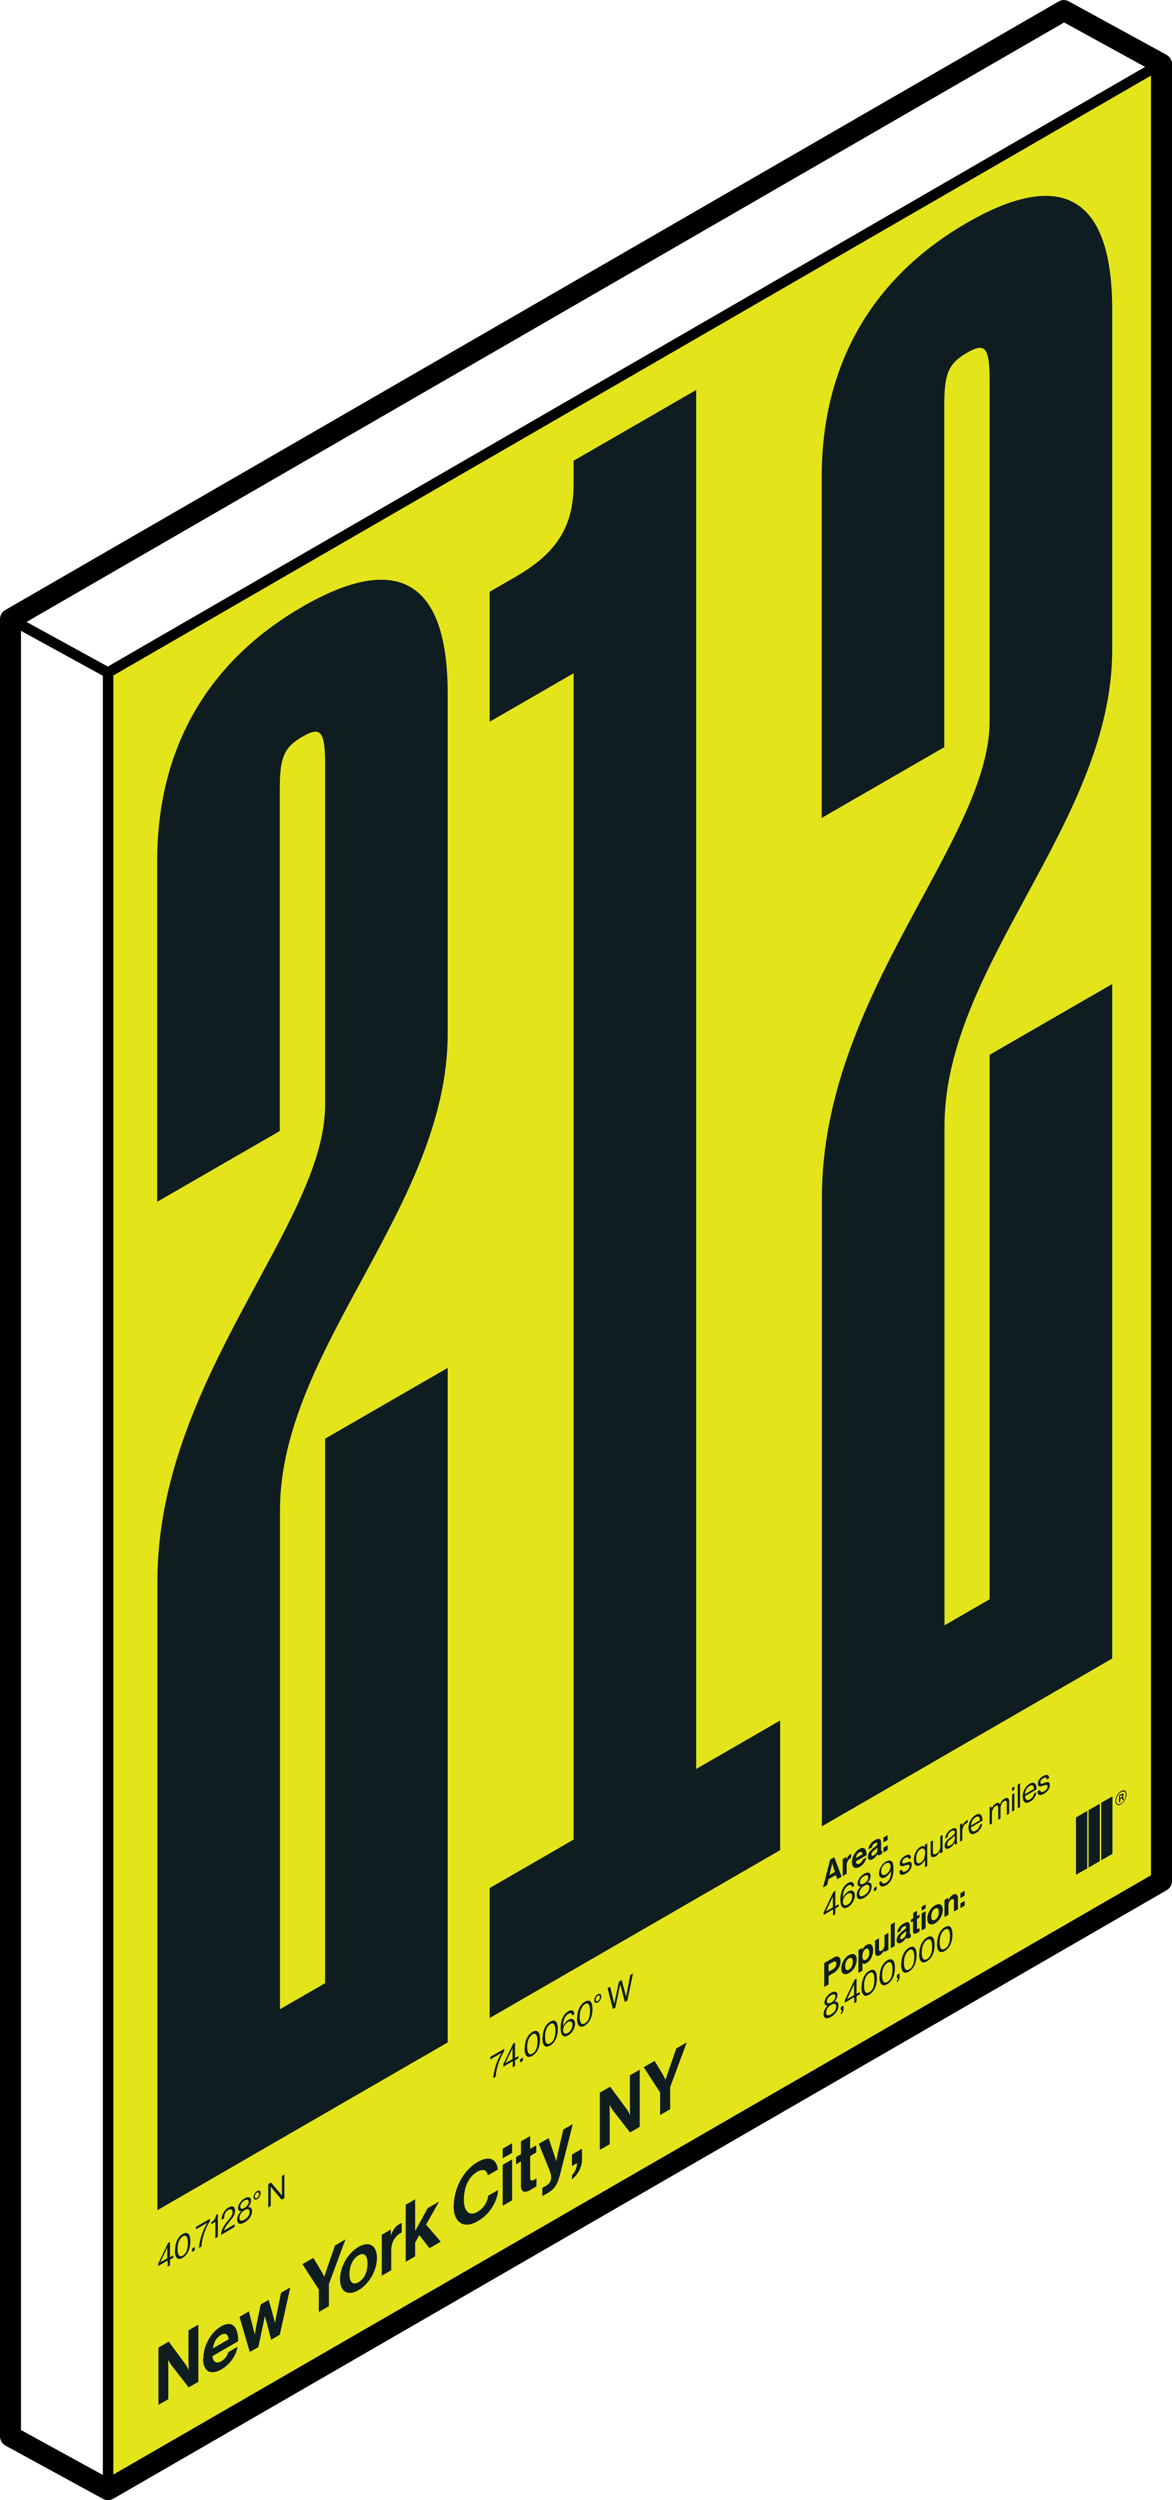 <?xml version="1.0" encoding="UTF-8"?>
<svg id="Layer_2" data-name="Layer 2" xmlns="http://www.w3.org/2000/svg" viewBox="0 0 55.84 119.06">
  <defs>
    <style>
      .cls-1, .cls-2, .cls-3 {
        stroke-width: 0px;
      }

      .cls-2 {
        fill: #0f1d20;
      }

      .cls-3 {
        fill: #e4e41b;
      }
    </style>
  </defs>
  <g id="Layer_1-2" data-name="Layer 1">
    <g>
      <g>
        <polygon class="cls-3" points="55.34 89.57 5.15 118.55 5.15 32.02 55.34 3.04 55.34 89.57"/>
        <g>
          <path class="cls-2" d="M15.49,52.61v-16.23c0-1.59-.23-1.79-1.08-1.3-.92.53-1.08,1.04-1.08,2.55v16.23s-5.84,3.37-5.84,3.37v-16.23c0-5.52,2.54-9.58,6.92-12.11,4.38-2.53,6.92-1.4,6.92,4.12v16.23c0,8.2-7.99,14.99-7.99,22.68v23.76s2.15-1.24,2.15-1.24v-25.93s5.84-3.37,5.84-3.37v32.12s-13.83,7.99-13.83,7.99v-29.95c0-9.62,7.99-16.99,7.99-22.68Z"/>
          <path class="cls-2" d="M47.15,34.33v-16.23c0-1.59-.23-1.79-1.08-1.3-.92.53-1.08,1.04-1.08,2.55v16.23s-5.84,3.37-5.84,3.37v-16.23c0-5.52,2.54-9.58,6.92-12.11,4.38-2.53,6.92-1.4,6.92,4.12v16.23c0,8.2-7.99,14.99-7.99,22.68v23.76s2.15-1.24,2.15-1.24v-25.93s5.84-3.37,5.84-3.37v32.12s-13.83,7.99-13.83,7.99v-29.95c0-9.62,7.99-16.99,7.99-22.68Z"/>
          <path class="cls-2" d="M37.16,88.11l-13.83,7.99v-6.19s4-2.31,4-2.31v-55.54s-4,2.31-4,2.31v-6.19s1.23-.71,1.23-.71c2-1.15,2.77-2.43,2.77-4.44v-1.09s5.84-3.37,5.84-3.37v65.67s4-2.31,4-2.31v6.19Z"/>
        </g>
        <g>
          <path class="cls-2" d="M7.55,111.79l.49-.28.79,1.07c.08.1.16.29.16.29h0s-.01-.28-.01-.47v-1.43l.47-.27v2.72s-.46.27-.46.27l-.81-1.04c-.08-.1-.17-.28-.17-.28h0s.01.28.01.47v1.41l-.47.27v-2.72Z"/>
          <path class="cls-2" d="M9.69,112.3c0-.58.34-1.22.83-1.51.54-.31.83,0,.83.7l-1.23.71c.03.28.18.38.43.24.17-.1.28-.25.33-.43l.44-.26c-.06.38-.33.83-.77,1.08-.56.32-.88.05-.88-.53ZM10.14,111.83l.75-.43c-.01-.24-.16-.33-.36-.21-.24.14-.35.37-.39.65Z"/>
          <path class="cls-2" d="M11.41,110.33l.45-.26.2.79c.04.14.08.32.08.32h0s.04-.23.07-.42l.21-1.02.38-.22.22.78c.04.14.08.32.08.32h0s.04-.23.08-.41l.21-1.03.44-.25-.5,2.25-.41.24-.22-.83c-.04-.14-.08-.3-.08-.3h0s-.04.21-.08.39l-.23,1.09-.41.23-.49-1.67Z"/>
          <path class="cls-2" d="M15.2,109.04l-.79-1.22.52-.3.36.6c.07.12.16.3.16.3h0s.09-.28.16-.48l.35-1.01.5-.29-.79,2.13v1.05l-.48.28v-1.05Z"/>
          <path class="cls-2" d="M16.2,108.54c0-.58.36-1.24.88-1.54s.88-.06.88.52c0,.58-.36,1.24-.88,1.54s-.88.06-.88-.52ZM17.51,107.79c0-.38-.16-.55-.43-.39s-.43.51-.43.89.15.55.43.39.43-.5.43-.88Z"/>
          <path class="cls-2" d="M18.61,106.49h0c.1-.29.22-.47.42-.58.05-.03.08-.04.11-.05v.45h0c-.29.14-.5.44-.5.85v.95l-.45.26v-1.95l.43-.25v.31Z"/>
          <path class="cls-2" d="M19.97,106.45l-.19.34v.66l-.45.26v-2.72s.45-.26.45-.26v1.51s.6-1.09.6-1.09l.54-.31-.62,1.1.7.81-.54.31-.48-.62Z"/>
          <path class="cls-2" d="M21.62,105.04c0-.81.44-1.68,1.13-2.08.58-.34.92-.13.97.36l-.48.27c-.04-.25-.22-.33-.5-.17-.44.25-.64.79-.64,1.33s.25.81.65.58c.28-.16.48-.47.51-.77l.47-.27c-.01.25-.1.53-.26.79-.16.27-.39.51-.72.7-.66.38-1.14.06-1.14-.75Z"/>
          <path class="cls-2" d="M23.95,102.32l.45-.26v.46l-.45.26v-.46ZM23.95,103.09l.45-.26v1.95l-.45.26v-1.95Z"/>
          <path class="cls-2" d="M24.59,102.72l.23-.14v-.61l.44-.25v.61s.29-.17.29-.17v.34l-.29.17v1.04c0,.14.07.15.17.1.06-.03.13-.08.13-.08v.38s-.1.07-.28.17c-.22.13-.46.17-.46-.2v-1.15s-.23.14-.23.14v-.34Z"/>
          <path class="cls-2" d="M25.85,104.18l.16-.09c.18-.1.25-.25.25-.41,0-.11-.03-.21-.13-.46l-.46-1.13.47-.27.25.74c.05.15.11.36.11.36h0s.05-.28.1-.49l.24-1.02.45-.26-.59,2.34c-.13.51-.25.74-.6.94l-.26.15v-.41Z"/>
          <path class="cls-2" d="M27.25,103.59c.13-.15.24-.35.24-.58l-.24.14v-.55l.48-.28v.52c0,.39-.22.74-.48.94v-.19Z"/>
          <path class="cls-2" d="M28.58,99.65l.49-.28.79,1.07c.08.1.16.29.16.29h0s-.01-.28-.01-.47v-1.43l.47-.27v2.72s-.46.27-.46.27l-.81-1.04c-.08-.1-.17-.28-.17-.28h0s.01.28.01.47v1.41l-.47.27v-2.72Z"/>
          <path class="cls-2" d="M31.46,99.66l-.79-1.22.52-.3.36.6c.07.12.16.3.16.3h0s.09-.28.16-.48l.35-1.01.5-.29-.79,2.13v1.05l-.48.28v-1.05Z"/>
        </g>
        <g>
          <path class="cls-2" d="M7.98,107.65l-.44.26v-.12l.47-.98.09-.05v.73s.16-.09.16-.09v.11l-.16.09v.27l-.11.07v-.27ZM7.64,107.73l.33-.19v-.51s0,0,0,0l-.33.69h0Z"/>
          <path class="cls-2" d="M8.34,107.16c0-.35.14-.65.37-.78s.36,0,.36.36c0,.35-.13.64-.37.78s-.37-.01-.37-.36ZM8.95,106.81c0-.28-.08-.41-.24-.31s-.25.32-.25.6.08.41.25.31.24-.31.24-.59Z"/>
          <path class="cls-2" d="M9.15,107.08l.13-.08v.16l-.13.08v-.16Z"/>
          <path class="cls-2" d="M9.88,105.85h0s-.54.31-.54.31v-.12l.66-.38v.11c-.19.31-.38.77-.4,1.21l-.12.07c.02-.39.19-.88.4-1.2Z"/>
          <path class="cls-2" d="M10.27,105.8l-.21.12v-.09c.12-.07.21-.18.23-.35l.09-.05v1.09l-.12.07v-.79Z"/>
          <path class="cls-2" d="M10.88,105.73c.12-.15.2-.25.2-.38s-.08-.18-.2-.11c-.07.04-.12.09-.15.15-.04.07-.05.14-.05.25l-.12.07c0-.14.03-.25.09-.35.06-.1.15-.19.24-.24.19-.11.31-.04.31.15,0,.21-.12.35-.27.53-.1.12-.23.29-.26.42l.51-.3v.13l-.65.38c.01-.3.19-.51.35-.71Z"/>
          <path class="cls-2" d="M11.3,105.69c0-.16.09-.29.19-.39h0c-.09,0-.15-.04-.15-.15,0-.17.14-.36.31-.46s.31-.07.31.11c0,.11-.06.22-.14.31h0c.11-.02.19.03.19.18,0,.25-.18.44-.35.54s-.36.12-.36-.13ZM11.89,105.34c0-.14-.09-.18-.24-.09s-.24.23-.24.37.09.17.24.08.24-.22.24-.36ZM11.85,104.85c0-.11-.08-.13-.2-.06s-.2.18-.2.29.08.13.2.06.2-.18.2-.29Z"/>
          <path class="cls-2" d="M12.08,104.63c0-.11.08-.24.17-.29s.17-.01.17.1-.08.24-.17.29-.17.01-.17-.1ZM12.34,104.48c0-.07-.04-.1-.1-.06s-.1.11-.1.18.04.1.1.07.1-.11.1-.18Z"/>
          <path class="cls-2" d="M12.78,104.01l.13-.08.45.53s.07.1.07.1h0v-.94l.12-.07v1.13l-.13.07-.45-.53s-.07-.1-.07-.1h0v.93l-.12.07v-1.13Z"/>
        </g>
        <g>
          <path class="cls-2" d="M23.9,97.76h0s-.54.31-.54.31v-.12l.66-.38v.11c-.19.31-.38.77-.4,1.21l-.12.07c.02-.39.19-.88.4-1.2Z"/>
          <path class="cls-2" d="M24.42,98.16l-.44.26v-.12l.47-.98.09-.05v.73s.16-.09.16-.09v.11l-.16.09v.27l-.11.07v-.27ZM24.09,98.24l.33-.19v-.51s0,0,0,0l-.33.69h0Z"/>
          <path class="cls-2" d="M24.78,98.06l.13-.08v.16l-.13.08v-.16Z"/>
          <path class="cls-2" d="M25,97.54c0-.35.14-.65.37-.78s.36,0,.36.36-.13.64-.37.78-.37-.01-.37-.36ZM25.61,97.19c0-.28-.08-.41-.24-.31s-.25.32-.25.6.08.41.25.31.24-.31.24-.59Z"/>
          <path class="cls-2" d="M25.85,97.05c0-.35.14-.65.37-.78s.36,0,.36.36c0,.35-.13.64-.37.78s-.37-.01-.37-.36ZM26.46,96.7c0-.28-.08-.41-.24-.31s-.25.32-.25.6.08.41.25.31.24-.31.24-.59Z"/>
          <path class="cls-2" d="M26.84,96.95c-.1-.05-.13-.18-.13-.4,0-.34.13-.63.36-.77.19-.11.28-.02.3.13l-.11.07c0-.1-.07-.15-.18-.08-.18.11-.25.32-.25.58h0c.06-.13.15-.24.26-.3.17-.1.31-.01.31.19,0,.2-.14.45-.32.55-.1.06-.18.07-.24.04ZM27.28,96.43c0-.15-.09-.21-.22-.14-.13.08-.23.23-.23.39s.1.2.23.13c.12-.07.21-.23.21-.38Z"/>
          <path class="cls-2" d="M27.5,96.1c0-.35.14-.65.37-.78s.36,0,.36.36c0,.35-.13.64-.37.78s-.37-.01-.37-.36ZM28.11,95.75c0-.28-.08-.41-.24-.31s-.25.32-.25.6c0,.28.08.41.25.31s.24-.31.24-.59Z"/>
          <path class="cls-2" d="M28.31,95.26c0-.11.08-.24.17-.29s.17-.01.17.1-.08.24-.17.29-.17.01-.17-.1ZM28.58,95.1c0-.07-.04-.1-.1-.06s-.1.11-.1.18.04.1.1.07.1-.11.1-.18Z"/>
          <path class="cls-2" d="M28.94,94.68l.13-.07.16.65c.02.07.04.17.04.17h0s.02-.14.04-.22l.18-.84.13-.08.17.64c.02.07.04.17.04.17h0s.02-.14.04-.22l.16-.83.13-.07-.27,1.29-.12.07-.18-.7c-.02-.06-.04-.15-.04-.15h0s-.02.12-.04.2l-.19.91-.12.07-.25-.99Z"/>
        </g>
        <path class="cls-2" d="M39.27,93.48l.43-.25c.11-.07.2-.08.26-.04.06.03.09.1.09.21,0,.21-.12.43-.33.55l-.24.14v.41l-.21.12v-1.13ZM39.48,93.89l.21-.12c.1-.06.16-.16.16-.26s-.06-.13-.16-.08l-.21.12v.34Z"/>
        <path class="cls-2" d="M40.08,93.74c0-.24.15-.52.37-.64s.37-.03.37.22-.15.52-.37.64-.37.03-.37-.22ZM40.63,93.42c0-.16-.06-.23-.18-.16s-.18.21-.18.37.06.23.18.16.18-.21.18-.37Z"/>
        <path class="cls-2" d="M40.9,92.86l.18-.1v.1s0,0,0,0c.05-.1.11-.19.21-.24.19-.11.31,0,.31.25s-.12.5-.31.61c-.1.06-.16.05-.2,0h0v.36l-.19.11v-1.08ZM41.41,92.98c0-.15-.05-.23-.16-.17s-.16.21-.16.36.06.21.17.15c.09-.05.16-.18.16-.33Z"/>
        <path class="cls-2" d="M42.13,92.96v-.1h0c-.05.1-.1.18-.2.24-.16.09-.24.03-.24-.15v-.54l.19-.11v.51c0,.1.04.13.12.08.09-.05.14-.16.14-.27v-.47l.19-.11v.81l-.18.1Z"/>
        <path class="cls-2" d="M42.44,91.65l.19-.11v1.13l-.19.11v-1.13Z"/>
        <path class="cls-2" d="M43.17,92.26c-.04.08-.09.17-.21.24-.14.08-.24.05-.24-.11,0-.18.13-.31.28-.43.12-.09.17-.13.17-.19,0-.06-.04-.07-.12-.02-.09.05-.13.11-.13.19l-.17.1c0-.15.09-.32.3-.44s.3-.07.3.13v.33c0,.05,0,.07.05.04h0s0,.13,0,.13c-.02.02-.04.04-.08.06-.09.05-.13.05-.15-.02ZM43.17,92.07v-.12s-.08.08-.13.12c-.1.08-.15.13-.15.21s.04.08.11.04c.11-.06.17-.17.17-.25Z"/>
        <path class="cls-2" d="M43.41,91.41l.1-.06v-.25l.18-.11v.25s.12-.07.12-.07v.14l-.12.07v.43c0,.06.03.06.07.04.02-.01.05-.03.05-.03v.16s-.04.03-.12.07c-.09.05-.19.07-.19-.08v-.48l-.1.06v-.14Z"/>
        <path class="cls-2" d="M43.91,90.8l.19-.11v.19l-.19.11v-.19ZM43.91,91.12l.19-.11v.81l-.19.11v-.81Z"/>
        <path class="cls-2" d="M44.18,91.37c0-.24.15-.52.37-.64s.37-.03.37.22c0,.24-.15.52-.37.64s-.37.03-.37-.22ZM44.73,91.05c0-.16-.06-.23-.18-.16s-.18.21-.18.37.06.23.18.16.18-.21.18-.37Z"/>
        <path class="cls-2" d="M45.19,90.49h0c.05-.12.11-.2.21-.26.15-.08.24-.01.24.16v.53l-.19.11v-.5c0-.09-.04-.12-.12-.08-.08.05-.14.16-.14.27v.46l-.19.11v-.81l.18-.11v.11Z"/>
        <path class="cls-2" d="M45.76,90.16l.2-.12v.23l-.2.12v-.23ZM45.76,90.64l.2-.12v.23l-.2.12v-.23Z"/>
        <path class="cls-2" d="M39.24,95.9c0-.16.09-.29.19-.39h0c-.09,0-.15-.04-.15-.15,0-.17.14-.36.31-.46s.31-.07.31.11c0,.11-.06.22-.14.31h0c.11-.02.19.03.19.18,0,.25-.18.44-.35.54s-.36.12-.36-.13ZM39.84,95.56c0-.14-.09-.18-.24-.09s-.24.23-.24.37.09.17.24.08.24-.22.24-.36ZM39.8,95.07c0-.11-.08-.13-.2-.06s-.2.18-.2.29.08.13.2.06.2-.18.2-.29Z"/>
        <path class="cls-2" d="M40.06,95.87s.06-.08.06-.17l-.06.04v-.16l.13-.08v.16c0,.12-.05.21-.13.27v-.07Z"/>
        <path class="cls-2" d="M40.69,95.11l-.44.26v-.12l.47-.98.09-.05v.73s.16-.09.16-.09v.11l-.16.09v.27l-.11.07v-.27ZM40.36,95.2l.33-.19v-.51s0,0,0,0l-.33.7h0Z"/>
        <path class="cls-2" d="M41.05,94.63c0-.35.14-.65.37-.78s.36,0,.36.36c0,.35-.13.64-.37.78s-.37-.01-.37-.36ZM41.66,94.27c0-.28-.08-.41-.24-.31s-.25.32-.25.6.08.41.25.31.24-.31.24-.59Z"/>
        <path class="cls-2" d="M41.91,94.13c0-.35.14-.65.37-.78s.36,0,.36.36-.13.64-.37.78-.37-.01-.37-.36ZM42.52,93.78c0-.28-.08-.41-.24-.31s-.25.32-.25.6.08.41.25.31.24-.31.24-.59Z"/>
        <path class="cls-2" d="M42.73,94.34s.06-.08.06-.17l-.06.04v-.16l.13-.08v.16c0,.12-.05.21-.13.27v-.07Z"/>
        <path class="cls-2" d="M42.94,93.53c0-.35.14-.65.37-.78s.36,0,.36.36c0,.35-.13.64-.37.78s-.37-.01-.37-.36ZM43.56,93.18c0-.28-.08-.41-.24-.31s-.25.32-.25.6.08.41.25.31.24-.31.24-.59Z"/>
        <path class="cls-2" d="M43.8,93.04c0-.35.14-.65.37-.78s.36,0,.36.36-.13.64-.37.78-.37-.01-.37-.36ZM44.41,92.69c0-.28-.08-.41-.24-.31s-.25.32-.25.6c0,.28.08.41.25.31s.24-.31.24-.59Z"/>
        <path class="cls-2" d="M44.65,92.55c0-.35.14-.65.37-.78s.36,0,.36.36c0,.35-.13.64-.37.78s-.37-.01-.37-.36ZM45.26,92.2c0-.28-.08-.41-.24-.31s-.25.32-.25.6.08.41.25.31.24-.31.24-.59Z"/>
        <g>
          <g>
            <polygon class="cls-2" points="51.8 86.24 51.27 86.55 51.27 89.27 51.8 88.97 51.8 86.24"/>
            <polygon class="cls-2" points="52.4 85.9 51.87 86.2 51.87 88.93 52.4 88.62 52.4 85.9"/>
            <polygon class="cls-2" points="53 85.55 52.47 85.85 52.47 88.58 53 88.28 53 85.55"/>
          </g>
          <path class="cls-2" d="M53.15,85.76c0-.18.11-.37.26-.46s.26-.02.26.16-.12.37-.26.46-.26.02-.26-.16ZM53.64,85.48c0-.16-.1-.22-.23-.14s-.23.25-.23.41.1.22.23.14.23-.25.23-.41ZM53.3,85.51l.14-.08c.05-.03.09-.02.09.04,0,.04-.02.08-.05.11h0s.04,0,.05.05c0,.05,0,.07.01.07h0s-.05.04-.05.04c0,0,0-.03-.01-.07,0-.04-.02-.05-.05-.03l-.06.04v.13l-.05.03v-.34ZM53.36,85.63l.07-.04s.05-.05.05-.08c0-.03-.01-.04-.05-.02l-.07.04v.1Z"/>
        </g>
        <g>
          <g>
            <polygon class="cls-2" points="51.8 86.24 51.27 86.55 51.27 89.27 51.8 88.97 51.8 86.24"/>
            <polygon class="cls-2" points="52.4 85.9 51.87 86.2 51.87 88.93 52.4 88.62 52.4 85.9"/>
            <polygon class="cls-2" points="53 85.55 52.47 85.85 52.47 88.58 53 88.28 53 85.55"/>
          </g>
          <path class="cls-2" d="M53.15,85.76c0-.18.11-.37.26-.46s.26-.02.26.16-.12.37-.26.46-.26.02-.26-.16ZM53.64,85.48c0-.16-.1-.22-.23-.14s-.23.25-.23.41.1.22.23.14.23-.25.23-.41ZM53.3,85.51l.14-.08c.05-.03.09-.02.09.04,0,.04-.02.08-.05.11h0s.04,0,.05.05c0,.05,0,.07.01.07h0s-.05.04-.05.04c0,0,0-.03-.01-.07,0-.04-.02-.05-.05-.03l-.06.04v.13l-.05.03v-.34ZM53.36,85.63l.07-.04s.05-.05.05-.08c0-.03-.01-.04-.05-.02l-.07.04v.1Z"/>
        </g>
        <path class="cls-2" d="M39.54,88.56l.21-.12.35.93-.21.12-.07-.2-.35.2-.06.28-.2.12.34-1.33ZM39.52,89.29l.26-.15-.09-.28c-.02-.05-.04-.15-.04-.15h0s-.02.13-.04.2l-.09.38Z"/>
        <path class="cls-2" d="M40.34,88.54h0c.04-.12.09-.19.17-.24.02-.01.03-.02.04-.02v.19h0c-.12.06-.21.18-.21.36v.4l-.19.11v-.81l.18-.1v.13Z"/>
        <path class="cls-2" d="M40.59,88.68c0-.24.14-.51.35-.63.23-.13.35,0,.35.29l-.51.3c.01.12.07.16.18.1.07-.04.12-.1.14-.18l.18-.11c-.03.16-.14.35-.32.45-.23.13-.37.02-.37-.22ZM40.78,88.48l.31-.18c0-.1-.06-.14-.15-.09-.1.06-.15.15-.16.27Z"/>
        <path class="cls-2" d="M41.8,88.29c-.04.08-.09.17-.21.24-.14.08-.24.05-.24-.11,0-.18.13-.31.28-.43.12-.09.17-.13.17-.19,0-.06-.04-.07-.12-.02-.09.05-.13.11-.13.19l-.17.1c0-.15.09-.32.3-.44s.3-.07.3.13v.33c0,.05,0,.07.05.04h0s0,.13,0,.13c-.02.02-.04.04-.08.06-.09.05-.13.05-.15-.02ZM41.8,88.1v-.12s-.08.08-.13.12c-.1.08-.15.13-.15.21,0,.07.04.08.11.04.11-.06.17-.17.17-.25Z"/>
        <path class="cls-2" d="M42.09,87.51l.2-.12v.23l-.2.12v-.23ZM42.09,87.99l.2-.12v.23l-.2.12v-.23Z"/>
        <path class="cls-2" d="M39.68,90.93l-.44.26v-.12l.47-.98.09-.05v.73s.16-.09.16-.09v.11l-.16.09v.27l-.11.07v-.27ZM39.35,91.02l.33-.19v-.51s0,0,0,0l-.33.7h0Z"/>
        <path class="cls-2" d="M40.17,90.84c-.1-.05-.13-.18-.13-.4,0-.34.13-.63.36-.77.19-.11.28-.02.3.13l-.11.07c0-.1-.07-.15-.18-.08-.18.11-.25.32-.25.58h0c.06-.13.15-.24.26-.3.17-.1.31-.01.31.19,0,.2-.14.45-.32.55-.1.06-.18.07-.23.04ZM40.61,90.32c0-.15-.09-.21-.22-.14-.13.08-.23.23-.23.39,0,.15.1.2.23.13.12-.07.21-.23.21-.38Z"/>
        <path class="cls-2" d="M40.82,90.23c0-.16.09-.29.19-.39h0c-.09,0-.15-.04-.15-.15,0-.17.14-.36.31-.46s.31-.07.31.11c0,.11-.06.22-.14.31h0c.11-.02.19.03.19.18,0,.25-.18.44-.35.54s-.36.12-.36-.13ZM41.42,89.89c0-.14-.09-.18-.24-.09s-.24.23-.24.37.09.17.24.08.24-.22.24-.36ZM41.37,89.4c0-.11-.08-.13-.2-.06s-.2.18-.2.29.08.13.2.06.2-.18.2-.29Z"/>
        <path class="cls-2" d="M41.64,89.91l.13-.08v.16l-.13.08v-.16Z"/>
        <path class="cls-2" d="M41.88,89.64l.12-.07c0,.11.08.16.21.09.07-.04.12-.09.16-.16.06-.1.08-.24.08-.4h0c-.06.12-.15.22-.26.29-.17.1-.31.02-.31-.18,0-.2.14-.45.33-.56.09-.05.16-.06.22-.04.11.03.14.17.14.41,0,.22-.04.4-.13.55-.06.09-.13.16-.22.21-.19.11-.32.06-.33-.13ZM42.43,88.87c0-.15-.1-.2-.23-.13s-.22.23-.22.39c0,.15.1.2.22.13.14-.08.23-.24.23-.39Z"/>
        <path class="cls-2" d="M42.86,89.1l.11-.07c.02.13.1.13.2.07.12-.07.16-.15.16-.23,0-.09-.05-.08-.19-.04-.14.05-.27.09-.27-.09,0-.14.09-.28.26-.37.18-.1.26-.05.28.1l-.11.07c-.01-.1-.06-.12-.17-.06s-.14.13-.14.2c0,.09.07.07.19.02.14-.05.26-.08.26.11,0,.17-.12.32-.28.41-.2.11-.3.07-.31-.11Z"/>
        <path class="cls-2" d="M44.07,88.56h0c-.05.11-.12.19-.22.25-.19.11-.31.01-.31-.25s.13-.51.31-.61c.1-.06.17-.05.22,0h0v-.11l.11-.06v1.08l-.11.06v-.36ZM44.08,88.25c0-.19-.07-.28-.23-.19-.13.08-.2.25-.2.44s.06.28.2.21c.16-.09.22-.27.22-.45Z"/>
        <path class="cls-2" d="M44.79,88.25v-.11h0c-.05.11-.11.2-.21.26-.15.08-.24.04-.24-.13v-.57l.11-.06v.56c0,.11.06.13.16.08.11-.07.19-.21.19-.34v-.5l.11-.06v.82l-.11.06Z"/>
        <path class="cls-2" d="M45.48,87.74h0c-.04.09-.11.19-.23.26-.13.08-.24.06-.24-.09,0-.19.13-.31.31-.44.11-.08.17-.13.17-.22s-.05-.11-.16-.05c-.12.07-.17.16-.18.29l-.11.06c0-.16.1-.34.29-.44.15-.09.26-.08.26.11v.46c0,.06.01.1.03.1h0s-.11.07-.11.07c-.01,0-.02-.03-.02-.1ZM45.49,87.54v-.13s-.1.1-.16.15c-.12.09-.2.15-.2.27,0,.11.08.09.15.05.15-.09.21-.25.21-.34Z"/>
        <path class="cls-2" d="M45.85,86.96h0c.04-.11.12-.22.21-.27.02-.01.03-.02.05-.02v.12h0s-.03.01-.05.02c-.11.06-.21.21-.21.37v.46l-.11.06v-.82l.11-.06v.14Z"/>
        <path class="cls-2" d="M46.14,87.06c0-.24.13-.51.34-.63.21-.12.33,0,.33.27l-.55.32c0,.16.09.24.23.16.1-.06.17-.16.2-.28l.11-.06c-.03.2-.14.36-.31.45-.22.13-.34,0-.34-.23ZM46.26,86.93l.43-.25c0-.16-.08-.22-.21-.14s-.2.23-.22.39Z"/>
        <path class="cls-2" d="M47.13,86.08l.11-.06v.12h0c.04-.11.12-.21.21-.26s.16-.04.19.04h0c.05-.12.13-.22.22-.27.13-.07.22-.03.22.14v.58l-.11.06v-.57c0-.1-.06-.13-.13-.09-.09.05-.17.19-.17.32v.51l-.11.06v-.57c0-.1-.05-.13-.12-.09-.09.05-.18.2-.18.33v.51l-.11.06v-.82Z"/>
        <path class="cls-2" d="M48.22,85.13l.11-.06v.16l-.11.06v-.16ZM48.22,85.45l.11-.06v.82l-.11.06v-.82Z"/>
        <path class="cls-2" d="M48.49,84.98l.11-.06v1.13l-.11.06v-1.13Z"/>
        <path class="cls-2" d="M48.72,85.57c0-.24.13-.51.34-.63.21-.12.33,0,.33.27l-.55.32c0,.16.09.24.23.16.1-.06.17-.16.2-.28l.11-.06c-.03.2-.14.36-.31.45-.22.13-.34,0-.34-.23ZM48.83,85.44l.43-.25c0-.16-.08-.22-.21-.14s-.2.23-.22.39Z"/>
        <path class="cls-2" d="M49.44,85.3l.11-.07c.02.13.1.13.2.07.12-.07.16-.15.16-.23,0-.09-.05-.08-.19-.04-.14.05-.27.09-.27-.09,0-.14.09-.28.26-.37.18-.1.26-.05.28.1l-.11.07c-.01-.1-.06-.12-.17-.06s-.14.13-.14.2c0,.09.07.07.19.02.14-.05.26-.08.26.11,0,.17-.12.32-.28.41-.2.11-.3.07-.31-.11Z"/>
      </g>
      <g>
        <path class="cls-1" d="M5.15,119.06c-.08,0-.17-.02-.24-.06l-4.65-2.54c-.16-.09-.26-.26-.26-.44V29.48c0-.18.1-.34.25-.43L50.44.07c.15-.09.34-.09.49,0l4.65,2.54c.16.09.26.26.26.44v86.53c0,.18-.1.34-.25.43L5.4,118.99c-.08.04-.16.07-.25.07ZM1,115.72l4.14,2.27,49.7-28.69V3.34l-4.14-2.27L1,29.77v85.95Z"/>
        <rect class="cls-1" x="2.57" y="28.1" width=".5" height="5.29" transform="translate(-25.49 18.44) rotate(-61.25)"/>
        <rect class="cls-1" x="1.26" y="17.28" width="57.96" height=".5" transform="translate(-4.72 17.48) rotate(-30.02)"/>
        <rect class="cls-1" x="4.9" y="32.02" width=".5" height="86.53"/>
      </g>
    </g>
  </g>
</svg>